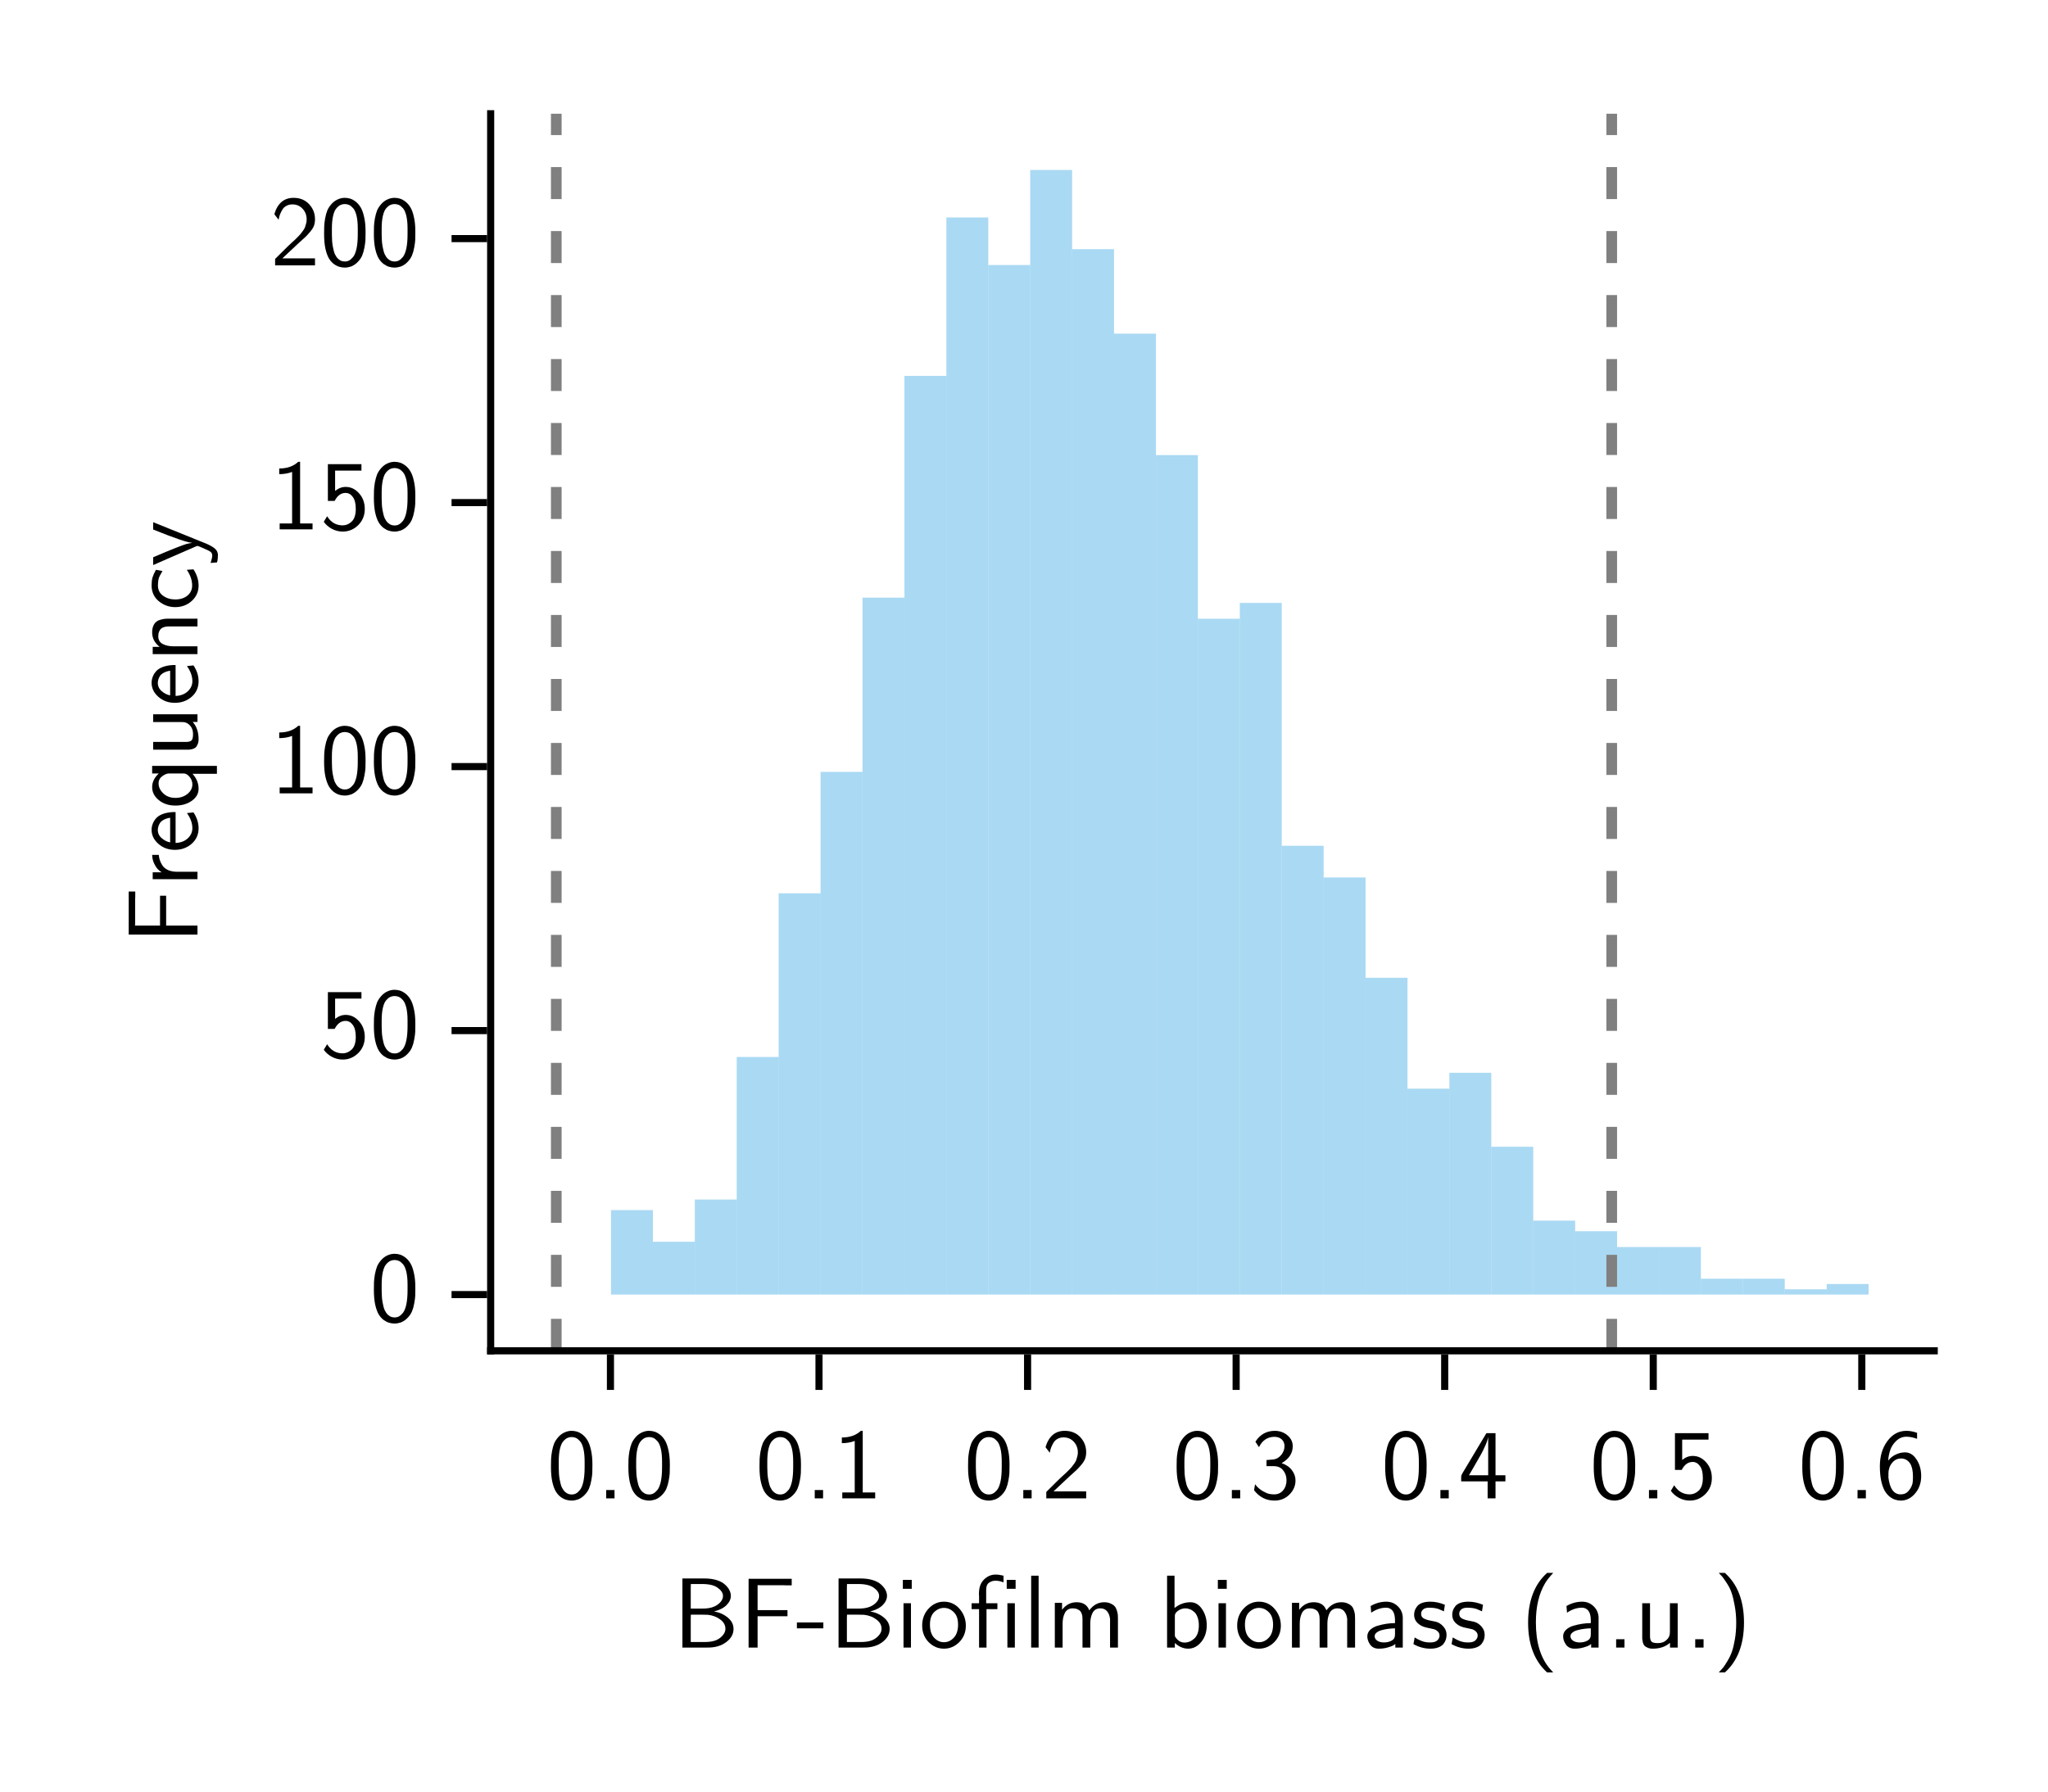 <?xml version="1.0" encoding="UTF-8"?>
<svg xmlns="http://www.w3.org/2000/svg" xmlns:xlink="http://www.w3.org/1999/xlink" width="288" height="252" viewBox="0 0 288 252">
<defs>
<g>
<g id="glyph-0-0-e76de782">
<path d="M 1.344 0 L 1.344 -9.719 L 4.453 -9.719 C 5.098 -9.719 5.672 -9.641 6.172 -9.484 C 6.672 -9.328 7.055 -9.117 7.328 -8.859 C 7.609 -8.609 7.816 -8.348 7.953 -8.078 C 8.086 -7.805 8.156 -7.539 8.156 -7.281 C 8.156 -6.812 7.953 -6.375 7.547 -5.969 C 7.148 -5.57 6.566 -5.273 5.797 -5.078 C 6.547 -4.953 7.188 -4.664 7.719 -4.219 C 8.258 -3.781 8.531 -3.25 8.531 -2.625 C 8.531 -1.945 8.234 -1.363 7.641 -0.875 C 7.055 -0.395 6.352 -0.113 5.531 -0.031 C 5.375 -0.008 5.133 0 4.812 0 Z M 2.516 -0.781 L 4.5 -0.781 C 5.457 -0.781 6.176 -0.977 6.656 -1.375 C 7.145 -1.77 7.391 -2.191 7.391 -2.641 C 7.391 -3.16 7.145 -3.598 6.656 -3.953 C 6.176 -4.316 5.598 -4.535 4.922 -4.609 C 4.836 -4.617 4.598 -4.625 4.203 -4.625 L 2.531 -4.625 L 2.516 -4.109 Z M 2.516 -5.484 L 4.203 -5.484 C 5.078 -5.484 5.77 -5.664 6.281 -6.031 C 6.789 -6.395 7.047 -6.805 7.047 -7.266 C 7.047 -7.672 6.801 -8.051 6.312 -8.406 C 5.832 -8.758 5.102 -8.938 4.125 -8.938 L 2.531 -8.938 L 2.516 -8.438 Z M 2.516 -5.484 "/>
</g>
<g id="glyph-0-1-e76de782">
<path d="M 1.312 0 L 1.312 -9.672 L 7.375 -9.672 L 7.375 -8.75 L 6.609 -8.75 L 6.281 -8.766 L 3.016 -8.766 L 2.578 -8.781 L 2.578 -5.266 L 6.781 -5.266 L 6.781 -4.406 L 2.578 -4.406 L 2.578 0 Z M 1.312 0 "/>
</g>
<g id="glyph-0-2-e76de782">
<path d="M 0.141 -2.703 L 0.141 -3.531 L 3.859 -3.531 L 3.859 -2.703 Z M 0.141 -2.703 "/>
</g>
<g id="glyph-0-3-e76de782">
<path d="M 1.047 -8.266 L 1.047 -9.516 L 2.297 -9.516 L 2.297 -8.266 Z M 1.141 0 L 1.141 -6.234 L 2.188 -6.234 L 2.188 0 Z M 1.141 0 "/>
</g>
<g id="glyph-0-4-e76de782">
<path d="M 0.422 -3.094 C 0.422 -4.039 0.723 -4.836 1.328 -5.484 C 1.93 -6.129 2.648 -6.453 3.484 -6.453 C 4.367 -6.453 5.102 -6.113 5.688 -5.438 C 6.27 -4.758 6.562 -3.973 6.562 -3.078 C 6.562 -2.16 6.254 -1.391 5.641 -0.766 C 5.023 -0.148 4.305 0.156 3.484 0.156 C 2.66 0.156 1.941 -0.148 1.328 -0.766 C 0.723 -1.391 0.422 -2.164 0.422 -3.094 Z M 1.516 -3.234 C 1.516 -2.41 1.711 -1.789 2.109 -1.375 C 2.504 -0.957 2.961 -0.75 3.484 -0.75 C 4.004 -0.75 4.461 -0.957 4.859 -1.375 C 5.266 -1.801 5.469 -2.422 5.469 -3.234 C 5.469 -4.016 5.266 -4.598 4.859 -4.984 C 4.461 -5.379 4.004 -5.578 3.484 -5.578 C 2.973 -5.578 2.516 -5.379 2.109 -4.984 C 1.711 -4.598 1.516 -4.016 1.516 -3.234 Z M 1.516 -3.234 "/>
</g>
<g id="glyph-0-5-e76de782">
<path d="M 0.375 -5.406 L 0.375 -6.234 L 1.422 -6.234 L 1.422 -7.25 C 1.422 -7.289 1.414 -7.348 1.406 -7.422 C 1.406 -7.492 1.406 -7.551 1.406 -7.594 C 1.406 -8.445 1.641 -9.102 2.109 -9.562 C 2.578 -10.031 3.125 -10.266 3.75 -10.266 C 4.094 -10.266 4.461 -10.211 4.859 -10.109 L 4.859 -9.172 C 4.461 -9.328 4.082 -9.406 3.719 -9.406 C 3.406 -9.406 3.109 -9.312 2.828 -9.125 C 2.555 -8.938 2.422 -8.609 2.422 -8.141 L 2.422 -6.234 L 4 -6.234 L 4 -5.406 L 2.469 -5.406 L 2.469 0 L 1.422 0 L 1.422 -5.406 Z M 0.375 -5.406 "/>
</g>
<g id="glyph-0-6-e76de782">
<path d="M 1.141 0 L 1.141 -10.109 L 2.188 -10.109 L 2.188 0 Z M 1.141 0 "/>
</g>
<g id="glyph-0-7-e76de782">
<path d="M 1.125 0 L 1.125 -6.297 L 2.141 -6.297 L 2.141 -5.312 C 2.68 -6.02 3.363 -6.375 4.188 -6.375 C 5.094 -6.375 5.688 -5.992 5.969 -5.234 C 6.531 -5.992 7.234 -6.375 8.078 -6.375 C 8.43 -6.375 8.734 -6.312 8.984 -6.188 C 9.242 -6.07 9.438 -5.938 9.562 -5.781 C 9.688 -5.633 9.785 -5.438 9.859 -5.188 C 9.93 -4.945 9.973 -4.75 9.984 -4.594 C 9.992 -4.445 10 -4.258 10 -4.031 L 10 0 L 8.891 0 L 8.891 -3.938 C 8.891 -3.945 8.891 -3.973 8.891 -4.016 C 8.891 -4.055 8.879 -4.129 8.859 -4.234 C 8.836 -4.348 8.812 -4.453 8.781 -4.547 C 8.75 -4.648 8.695 -4.758 8.625 -4.875 C 8.562 -5 8.484 -5.102 8.391 -5.188 C 8.305 -5.281 8.188 -5.359 8.031 -5.422 C 7.883 -5.484 7.719 -5.516 7.531 -5.516 C 7.031 -5.516 6.664 -5.305 6.438 -4.891 C 6.219 -4.473 6.109 -3.961 6.109 -3.359 L 6.109 0 L 5.016 0 L 5.016 -3.938 C 5.016 -4.094 5.008 -4.219 5 -4.312 C 5 -4.406 4.973 -4.535 4.922 -4.703 C 4.867 -4.879 4.797 -5.02 4.703 -5.125 C 4.617 -5.227 4.484 -5.316 4.297 -5.391 C 4.117 -5.473 3.898 -5.516 3.641 -5.516 C 3.141 -5.516 2.773 -5.305 2.547 -4.891 C 2.328 -4.473 2.219 -3.961 2.219 -3.359 L 2.219 0 Z M 1.125 0 "/>
</g>
<g id="glyph-0-8-e76de782">
</g>
<g id="glyph-0-9-e76de782">
<path d="M 1.141 0 L 1.141 -10.109 L 2.188 -10.109 L 2.188 -5.562 C 2.863 -6.102 3.609 -6.375 4.422 -6.375 C 5.086 -6.375 5.633 -6.051 6.062 -5.406 C 6.5 -4.758 6.719 -4.004 6.719 -3.141 C 6.719 -2.191 6.457 -1.406 5.938 -0.781 C 5.426 -0.156 4.816 0.156 4.109 0.156 C 3.441 0.156 2.816 -0.109 2.234 -0.641 L 2.234 0 Z M 2.234 -1.859 C 2.234 -1.785 2.234 -1.727 2.234 -1.688 C 2.242 -1.645 2.254 -1.602 2.266 -1.562 C 2.273 -1.531 2.285 -1.504 2.297 -1.484 C 2.316 -1.461 2.344 -1.426 2.375 -1.375 C 2.406 -1.332 2.438 -1.297 2.469 -1.266 C 2.77 -0.891 3.148 -0.703 3.609 -0.703 C 4.109 -0.703 4.566 -0.895 4.984 -1.281 C 5.398 -1.676 5.609 -2.289 5.609 -3.125 C 5.609 -3.562 5.547 -3.941 5.422 -4.266 C 5.305 -4.598 5.148 -4.848 4.953 -5.016 C 4.754 -5.191 4.551 -5.316 4.344 -5.391 C 4.133 -5.473 3.926 -5.516 3.719 -5.516 C 3.352 -5.516 3.016 -5.406 2.703 -5.188 C 2.391 -4.977 2.234 -4.742 2.234 -4.484 Z M 2.234 -1.859 "/>
</g>
<g id="glyph-0-10-e76de782">
<path d="M 0.609 -1.578 C 0.609 -1.922 0.738 -2.223 1 -2.484 C 1.27 -2.742 1.613 -2.938 2.031 -3.062 C 2.457 -3.188 2.875 -3.281 3.281 -3.344 C 3.688 -3.406 4.094 -3.438 4.5 -3.438 L 4.5 -3.906 C 4.488 -4.5 4.367 -4.93 4.141 -5.203 C 3.91 -5.473 3.617 -5.609 3.266 -5.609 C 2.547 -5.609 1.844 -5.375 1.156 -4.906 L 1.078 -5.844 C 1.785 -6.25 2.52 -6.453 3.281 -6.453 C 3.914 -6.453 4.453 -6.238 4.891 -5.812 C 5.328 -5.395 5.562 -4.879 5.594 -4.266 L 5.594 0 L 4.547 0 L 4.547 -0.5 C 4.504 -0.457 4.414 -0.395 4.281 -0.312 C 4.145 -0.227 3.879 -0.129 3.484 -0.016 C 3.098 0.098 2.676 0.156 2.219 0.156 C 1.688 0.156 1.285 -0.031 1.016 -0.406 C 0.742 -0.789 0.609 -1.18 0.609 -1.578 Z M 1.641 -1.594 C 1.641 -1.344 1.758 -1.133 2 -0.969 C 2.25 -0.801 2.562 -0.719 2.938 -0.719 C 3.344 -0.719 3.703 -0.801 4.016 -0.969 C 4.336 -1.133 4.5 -1.414 4.5 -1.812 L 4.5 -2.703 C 4.219 -2.703 3.926 -2.68 3.625 -2.641 C 3.32 -2.609 3.016 -2.551 2.703 -2.469 C 2.391 -2.395 2.133 -2.281 1.938 -2.125 C 1.738 -1.977 1.641 -1.801 1.641 -1.594 Z M 1.641 -1.594 "/>
</g>
<g id="glyph-0-11-e76de782">
<path d="M 0.375 -0.484 L 0.547 -1.422 C 0.566 -1.422 0.625 -1.391 0.719 -1.328 C 0.82 -1.266 0.898 -1.219 0.953 -1.188 C 1.016 -1.164 1.102 -1.125 1.219 -1.062 C 1.332 -1.008 1.438 -0.961 1.531 -0.922 C 1.633 -0.891 1.75 -0.852 1.875 -0.812 C 2.008 -0.781 2.148 -0.754 2.297 -0.734 C 2.441 -0.723 2.586 -0.719 2.734 -0.719 C 3.203 -0.719 3.535 -0.816 3.734 -1.016 C 3.941 -1.211 4.047 -1.438 4.047 -1.688 C 4.047 -1.914 3.961 -2.109 3.797 -2.266 C 3.629 -2.422 3.453 -2.523 3.266 -2.578 C 3.172 -2.609 2.961 -2.656 2.641 -2.719 C 2.316 -2.781 2.078 -2.836 1.922 -2.891 C 1.535 -3.004 1.195 -3.207 0.906 -3.5 C 0.613 -3.801 0.469 -4.172 0.469 -4.609 C 0.469 -4.816 0.5 -5.016 0.562 -5.203 C 0.625 -5.398 0.734 -5.598 0.891 -5.797 C 1.047 -6.004 1.281 -6.164 1.594 -6.281 C 1.914 -6.395 2.301 -6.453 2.75 -6.453 C 3.426 -6.453 4.109 -6.305 4.797 -6.016 L 4.656 -5.094 C 4.645 -5.102 4.586 -5.129 4.484 -5.172 C 4.391 -5.211 4.332 -5.238 4.312 -5.25 C 4.301 -5.258 4.25 -5.281 4.156 -5.312 C 4.07 -5.352 4.016 -5.379 3.984 -5.391 C 3.953 -5.398 3.895 -5.422 3.812 -5.453 C 3.727 -5.484 3.66 -5.5 3.609 -5.5 C 3.566 -5.508 3.5 -5.523 3.406 -5.547 C 3.32 -5.566 3.242 -5.578 3.172 -5.578 C 3.098 -5.586 3.016 -5.594 2.922 -5.594 C 2.836 -5.602 2.738 -5.609 2.625 -5.609 C 2.195 -5.609 1.895 -5.52 1.719 -5.344 C 1.539 -5.176 1.453 -4.984 1.453 -4.766 C 1.453 -4.453 1.578 -4.227 1.828 -4.094 C 2.078 -3.957 2.426 -3.848 2.875 -3.766 C 3.32 -3.691 3.641 -3.613 3.828 -3.531 C 4.16 -3.375 4.441 -3.145 4.672 -2.844 C 4.91 -2.551 5.031 -2.195 5.031 -1.781 C 5.031 -1.562 5 -1.348 4.938 -1.141 C 4.875 -0.941 4.766 -0.738 4.609 -0.531 C 4.453 -0.32 4.211 -0.156 3.891 -0.031 C 3.578 0.094 3.195 0.156 2.75 0.156 C 1.938 0.156 1.145 -0.055 0.375 -0.484 Z M 0.375 -0.484 "/>
</g>
<g id="glyph-0-12-e76de782">
<path d="M 1.125 -3.5 C 1.125 -6.57 2.016 -8.906 3.797 -10.5 L 4.656 -10.5 C 4.133 -9.938 3.758 -9.461 3.531 -9.078 C 2.645 -7.598 2.207 -5.738 2.219 -3.5 C 2.219 -0.688 2.883 1.484 4.219 3.016 L 4.656 3.5 L 3.797 3.5 C 2.016 1.883 1.125 -0.445 1.125 -3.5 Z M 1.125 -3.5 "/>
</g>
<g id="glyph-0-13-e76de782">
<path d="M 1.125 -1.703 L 1.125 -6.234 L 2.219 -6.234 L 2.219 -1.531 C 2.227 -1.207 2.301 -0.973 2.438 -0.828 C 2.582 -0.691 2.879 -0.625 3.328 -0.625 C 3.805 -0.625 4.191 -0.754 4.484 -1.016 C 4.785 -1.273 4.957 -1.57 5 -1.906 C 5.008 -2 5.016 -2.133 5.016 -2.312 L 5.016 -6.234 L 6.109 -6.234 L 6.109 0 L 5.031 0 L 5.031 -0.672 C 4.406 -0.117 3.594 0.156 2.594 0.156 C 2.312 0.156 2.07 0.109 1.875 0.016 C 1.676 -0.066 1.523 -0.164 1.422 -0.281 C 1.328 -0.395 1.254 -0.551 1.203 -0.75 C 1.16 -0.945 1.133 -1.102 1.125 -1.219 C 1.125 -1.344 1.125 -1.504 1.125 -1.703 Z M 1.125 -1.703 "/>
</g>
<g id="glyph-0-14-e76de782">
<path d="M 0.531 -1.062 L 1 -1.844 C 1.531 -0.988 2.258 -0.562 3.188 -0.562 C 3.656 -0.562 4.078 -0.738 4.453 -1.094 C 4.836 -1.457 5.031 -2.051 5.031 -2.875 C 5.031 -3.633 4.891 -4.195 4.609 -4.562 C 4.336 -4.938 4 -5.125 3.594 -5.125 C 2.957 -5.125 2.445 -4.75 2.062 -4 L 1.109 -4 L 1.109 -9.172 L 5.828 -9.172 L 5.828 -8.266 L 2.125 -8.266 L 2.125 -5.406 C 2.602 -5.789 3.102 -5.977 3.625 -5.969 C 4.344 -5.969 4.969 -5.664 5.5 -5.062 C 6.031 -4.469 6.297 -3.734 6.297 -2.859 C 6.297 -1.961 5.988 -1.207 5.375 -0.594 C 4.758 0.008 4.035 0.312 3.203 0.312 C 2.672 0.312 2.164 0.188 1.688 -0.062 C 1.219 -0.312 0.832 -0.645 0.531 -1.062 Z M 0.531 -1.062 "/>
</g>
<g id="glyph-0-15-e76de782">
<path d="M 0.578 -4.344 L 0.578 -4.578 C 0.578 -4.941 0.582 -5.258 0.594 -5.531 C 0.602 -5.801 0.645 -6.156 0.719 -6.594 C 0.801 -7.039 0.906 -7.422 1.031 -7.734 C 1.164 -8.047 1.367 -8.352 1.641 -8.656 C 1.91 -8.957 2.234 -9.18 2.609 -9.328 C 2.891 -9.441 3.18 -9.5 3.484 -9.5 C 3.742 -9.5 3.992 -9.461 4.234 -9.391 C 4.484 -9.316 4.742 -9.176 5.016 -8.969 C 5.285 -8.758 5.52 -8.488 5.719 -8.156 C 5.914 -7.832 6.078 -7.383 6.203 -6.812 C 6.336 -6.238 6.406 -5.578 6.406 -4.828 L 6.406 -4.547 C 6.406 -4.18 6.398 -3.859 6.391 -3.578 C 6.379 -3.305 6.332 -2.953 6.25 -2.516 C 6.176 -2.086 6.07 -1.719 5.938 -1.406 C 5.812 -1.094 5.609 -0.789 5.328 -0.5 C 5.055 -0.207 4.738 0.008 4.375 0.156 C 4.062 0.258 3.766 0.312 3.484 0.312 C 3.223 0.312 2.973 0.273 2.734 0.203 C 2.492 0.141 2.234 0.008 1.953 -0.188 C 1.68 -0.395 1.445 -0.66 1.25 -0.984 C 1.062 -1.305 0.898 -1.754 0.766 -2.328 C 0.641 -2.91 0.578 -3.582 0.578 -4.344 Z M 1.672 -4.344 C 1.672 -3.719 1.711 -3.164 1.797 -2.688 C 1.879 -2.219 1.977 -1.848 2.094 -1.578 C 2.219 -1.316 2.363 -1.102 2.531 -0.938 C 2.707 -0.781 2.867 -0.676 3.016 -0.625 C 3.172 -0.57 3.332 -0.547 3.5 -0.547 C 3.719 -0.547 3.914 -0.594 4.094 -0.688 C 4.281 -0.789 4.473 -0.961 4.672 -1.203 C 4.867 -1.453 5.023 -1.844 5.141 -2.375 C 5.254 -2.914 5.312 -3.578 5.312 -4.359 L 5.312 -5.188 C 5.312 -5.895 5.254 -6.488 5.141 -6.969 C 5.023 -7.457 4.867 -7.812 4.672 -8.031 C 4.473 -8.258 4.281 -8.414 4.094 -8.5 C 3.906 -8.582 3.703 -8.625 3.484 -8.625 C 3.273 -8.625 3.078 -8.582 2.891 -8.5 C 2.703 -8.414 2.508 -8.258 2.312 -8.031 C 2.113 -7.812 1.957 -7.457 1.844 -6.969 C 1.727 -6.477 1.672 -5.883 1.672 -5.188 Z M 1.672 -4.344 "/>
</g>
<g id="glyph-1-0-e76de782">
<path d="M 0.609 -1.578 C 0.609 -1.922 0.738 -2.223 1 -2.484 C 1.27 -2.742 1.613 -2.938 2.031 -3.062 C 2.457 -3.188 2.875 -3.281 3.281 -3.344 C 3.688 -3.406 4.094 -3.438 4.5 -3.438 L 4.5 -3.906 C 4.488 -4.5 4.367 -4.93 4.141 -5.203 C 3.91 -5.473 3.617 -5.609 3.266 -5.609 C 2.547 -5.609 1.844 -5.375 1.156 -4.906 L 1.078 -5.844 C 1.785 -6.25 2.52 -6.453 3.281 -6.453 C 3.914 -6.453 4.453 -6.238 4.891 -5.812 C 5.328 -5.395 5.562 -4.879 5.594 -4.266 L 5.594 0 L 4.547 0 L 4.547 -0.5 C 4.504 -0.457 4.414 -0.395 4.281 -0.312 C 4.145 -0.227 3.879 -0.129 3.484 -0.016 C 3.098 0.098 2.676 0.156 2.219 0.156 C 1.688 0.156 1.285 -0.031 1.016 -0.406 C 0.742 -0.789 0.609 -1.18 0.609 -1.578 Z M 1.641 -1.594 C 1.641 -1.344 1.758 -1.133 2 -0.969 C 2.25 -0.801 2.562 -0.719 2.938 -0.719 C 3.344 -0.719 3.703 -0.801 4.016 -0.969 C 4.336 -1.133 4.5 -1.414 4.5 -1.812 L 4.5 -2.703 C 4.219 -2.703 3.926 -2.68 3.625 -2.641 C 3.32 -2.609 3.016 -2.551 2.703 -2.469 C 2.391 -2.395 2.133 -2.281 1.938 -2.125 C 1.738 -1.977 1.641 -1.801 1.641 -1.594 Z M 1.641 -1.594 "/>
</g>
<g id="glyph-1-1-e76de782">
<path d="M 1.344 0 L 1.344 -1.172 L 2.516 -1.172 L 2.516 0 Z M 1.344 0 "/>
</g>
<g id="glyph-1-2-e76de782">
<path d="M 0.766 3.5 C 1.016 3.238 1.211 3.02 1.359 2.844 C 1.504 2.664 1.707 2.359 1.969 1.922 C 2.238 1.484 2.453 1.039 2.609 0.594 C 2.766 0.156 2.906 -0.426 3.031 -1.156 C 3.156 -1.883 3.219 -2.664 3.219 -3.5 C 3.219 -4.363 3.145 -5.172 3 -5.922 C 2.863 -6.68 2.719 -7.281 2.562 -7.719 C 2.414 -8.164 2.191 -8.613 1.891 -9.062 C 1.598 -9.508 1.398 -9.797 1.297 -9.922 C 1.191 -10.047 1.016 -10.238 0.766 -10.5 L 1.625 -10.5 C 3.414 -8.895 4.312 -6.566 4.312 -3.516 C 4.312 -0.441 3.414 1.895 1.625 3.5 Z M 0.766 3.5 "/>
</g>
<g id="glyph-2-0-e76de782">
<path d="M 0.578 -4.344 L 0.578 -4.578 C 0.578 -4.941 0.582 -5.258 0.594 -5.531 C 0.602 -5.801 0.645 -6.156 0.719 -6.594 C 0.801 -7.039 0.906 -7.422 1.031 -7.734 C 1.164 -8.047 1.367 -8.352 1.641 -8.656 C 1.91 -8.957 2.234 -9.18 2.609 -9.328 C 2.891 -9.441 3.18 -9.5 3.484 -9.5 C 3.742 -9.5 3.992 -9.461 4.234 -9.391 C 4.484 -9.316 4.742 -9.176 5.016 -8.969 C 5.285 -8.758 5.52 -8.488 5.719 -8.156 C 5.914 -7.832 6.078 -7.383 6.203 -6.812 C 6.336 -6.238 6.406 -5.578 6.406 -4.828 L 6.406 -4.547 C 6.406 -4.18 6.398 -3.859 6.391 -3.578 C 6.379 -3.305 6.332 -2.953 6.25 -2.516 C 6.176 -2.086 6.07 -1.719 5.938 -1.406 C 5.812 -1.094 5.609 -0.789 5.328 -0.5 C 5.055 -0.207 4.738 0.008 4.375 0.156 C 4.062 0.258 3.766 0.312 3.484 0.312 C 3.223 0.312 2.973 0.273 2.734 0.203 C 2.492 0.141 2.234 0.008 1.953 -0.188 C 1.68 -0.395 1.445 -0.66 1.25 -0.984 C 1.062 -1.305 0.898 -1.754 0.766 -2.328 C 0.641 -2.91 0.578 -3.582 0.578 -4.344 Z M 1.672 -4.344 C 1.672 -3.719 1.711 -3.164 1.797 -2.688 C 1.879 -2.219 1.977 -1.848 2.094 -1.578 C 2.219 -1.316 2.363 -1.102 2.531 -0.938 C 2.707 -0.781 2.867 -0.676 3.016 -0.625 C 3.172 -0.57 3.332 -0.547 3.5 -0.547 C 3.719 -0.547 3.914 -0.594 4.094 -0.688 C 4.281 -0.789 4.473 -0.961 4.672 -1.203 C 4.867 -1.453 5.023 -1.844 5.141 -2.375 C 5.254 -2.914 5.312 -3.578 5.312 -4.359 L 5.312 -5.188 C 5.312 -5.895 5.254 -6.488 5.141 -6.969 C 5.023 -7.457 4.867 -7.812 4.672 -8.031 C 4.473 -8.258 4.281 -8.414 4.094 -8.5 C 3.906 -8.582 3.703 -8.625 3.484 -8.625 C 3.273 -8.625 3.078 -8.582 2.891 -8.5 C 2.703 -8.414 2.508 -8.258 2.312 -8.031 C 2.113 -7.812 1.957 -7.457 1.844 -6.969 C 1.727 -6.477 1.672 -5.883 1.672 -5.188 Z M 1.672 -4.344 "/>
</g>
<g id="glyph-2-1-e76de782">
<path d="M 1.344 0 L 1.344 -1.172 L 2.516 -1.172 L 2.516 0 Z M 1.344 0 "/>
</g>
<g id="glyph-2-2-e76de782">
<path d="M 1.266 -7.766 L 1.266 -8.562 C 2.379 -8.562 3.27 -8.875 3.938 -9.5 L 4.203 -9.5 L 4.203 -0.828 L 5.953 -0.828 L 5.953 0 L 1.328 0 L 1.328 -0.828 L 3.078 -0.828 L 3.078 -8.078 C 2.523 -7.867 1.922 -7.766 1.266 -7.766 Z M 1.266 -7.766 "/>
</g>
<g id="glyph-2-3-e76de782">
<path d="M 0.578 -7.203 C 1.035 -8.734 1.938 -9.5 3.281 -9.5 C 4.188 -9.5 4.914 -9.203 5.469 -8.609 C 6.02 -8.016 6.297 -7.312 6.297 -6.5 C 6.297 -6.164 6.25 -5.863 6.156 -5.594 C 6.062 -5.332 5.883 -5.047 5.625 -4.734 C 5.375 -4.43 5.148 -4.188 4.953 -4 C 4.754 -3.812 4.422 -3.508 3.953 -3.094 C 3.703 -2.875 2.953 -2.172 1.703 -0.984 L 6.297 -0.984 L 6.297 0 L 0.688 0 L 0.688 -0.906 L 2.516 -2.719 C 2.586 -2.789 2.742 -2.938 2.984 -3.156 C 3.234 -3.383 3.398 -3.535 3.484 -3.609 C 3.566 -3.691 3.707 -3.832 3.906 -4.031 C 4.113 -4.238 4.254 -4.395 4.328 -4.5 C 4.398 -4.602 4.504 -4.742 4.641 -4.922 C 4.773 -5.109 4.863 -5.27 4.906 -5.406 C 4.957 -5.551 5.004 -5.711 5.047 -5.891 C 5.098 -6.078 5.125 -6.266 5.125 -6.453 C 5.125 -7.047 4.938 -7.547 4.562 -7.953 C 4.188 -8.367 3.703 -8.578 3.109 -8.578 C 2.785 -8.578 2.5 -8.504 2.25 -8.359 C 2.008 -8.223 1.828 -8.047 1.703 -7.828 C 1.578 -7.617 1.473 -7.41 1.391 -7.203 C 1.305 -6.992 1.254 -6.816 1.234 -6.672 L 1.172 -6.422 Z M 0.578 -7.203 "/>
</g>
<g id="glyph-2-4-e76de782">
<path d="M 0.578 -1.141 L 0.719 -1.984 C 1.02 -1.586 1.375 -1.27 1.781 -1.031 C 2.188 -0.801 2.504 -0.664 2.734 -0.625 C 2.973 -0.582 3.203 -0.562 3.422 -0.562 C 3.93 -0.562 4.344 -0.75 4.656 -1.125 C 4.977 -1.5 5.141 -1.973 5.141 -2.547 C 5.141 -3.086 4.984 -3.551 4.672 -3.938 C 4.367 -4.332 3.926 -4.531 3.344 -4.531 L 2.328 -4.531 L 2.328 -5.391 C 2.547 -5.41 2.738 -5.426 2.906 -5.438 C 3.07 -5.457 3.176 -5.469 3.219 -5.469 C 3.258 -5.469 3.297 -5.469 3.328 -5.469 C 3.773 -5.551 4.141 -5.773 4.422 -6.141 C 4.711 -6.504 4.859 -6.906 4.859 -7.344 C 4.859 -7.738 4.727 -8.055 4.469 -8.297 C 4.207 -8.535 3.867 -8.656 3.453 -8.656 C 2.629 -8.656 1.977 -8.305 1.5 -7.609 C 1.445 -7.523 1.367 -7.391 1.266 -7.203 L 0.766 -7.969 C 1.41 -8.977 2.312 -9.488 3.469 -9.5 C 4.188 -9.5 4.789 -9.285 5.281 -8.859 C 5.77 -8.441 6.016 -7.938 6.016 -7.344 C 6.016 -6.344 5.492 -5.547 4.453 -4.953 C 5.098 -4.734 5.582 -4.398 5.906 -3.953 C 6.238 -3.516 6.406 -3.035 6.406 -2.516 C 6.406 -1.766 6.117 -1.102 5.547 -0.531 C 4.984 0.031 4.281 0.312 3.438 0.312 C 2.281 0.312 1.328 -0.172 0.578 -1.141 Z M 0.578 -1.141 "/>
</g>
<g id="glyph-2-5-e76de782">
<path d="M 0.375 -2.391 C 0.375 -2.391 0.375 -2.613 0.375 -3.062 C 0.375 -3.176 0.426 -3.32 0.531 -3.5 L 3.922 -9.172 L 5.203 -9.172 L 5.203 -3.25 L 6.594 -3.25 L 6.594 -2.391 L 5.203 -2.391 L 5.203 0 L 4.094 0 L 4.094 -2.391 Z M 1.469 -3.25 L 4.172 -3.25 L 4.172 -8.656 C 4.117 -8.312 3.984 -7.898 3.766 -7.422 C 3.555 -6.941 3.359 -6.535 3.172 -6.203 C 2.992 -5.879 2.586 -5.172 1.953 -4.078 C 1.742 -3.723 1.582 -3.445 1.469 -3.25 Z M 1.469 -3.25 "/>
</g>
<g id="glyph-2-6-e76de782">
<path d="M 0.531 -1.062 L 1 -1.844 C 1.531 -0.988 2.258 -0.562 3.188 -0.562 C 3.656 -0.562 4.078 -0.738 4.453 -1.094 C 4.836 -1.457 5.031 -2.051 5.031 -2.875 C 5.031 -3.633 4.891 -4.195 4.609 -4.562 C 4.336 -4.938 4 -5.125 3.594 -5.125 C 2.957 -5.125 2.445 -4.75 2.062 -4 L 1.109 -4 L 1.109 -9.172 L 5.828 -9.172 L 5.828 -8.266 L 2.125 -8.266 L 2.125 -5.406 C 2.602 -5.789 3.102 -5.977 3.625 -5.969 C 4.344 -5.969 4.969 -5.664 5.5 -5.062 C 6.031 -4.469 6.297 -3.734 6.297 -2.859 C 6.297 -1.961 5.988 -1.207 5.375 -0.594 C 4.758 0.008 4.035 0.312 3.203 0.312 C 2.672 0.312 2.164 0.188 1.688 -0.062 C 1.219 -0.312 0.832 -0.645 0.531 -1.062 Z M 0.531 -1.062 "/>
</g>
<g id="glyph-2-7-e76de782">
<path d="M 0.594 -4.531 C 0.594 -5.926 0.945 -7.102 1.656 -8.062 C 2.363 -9.02 3.254 -9.5 4.328 -9.5 C 4.805 -9.5 5.305 -9.406 5.828 -9.219 L 5.828 -8.375 C 5.297 -8.57 4.797 -8.672 4.328 -8.672 C 3.785 -8.672 3.312 -8.477 2.906 -8.094 C 2.508 -7.719 2.227 -7.289 2.062 -6.812 C 1.895 -6.332 1.797 -5.832 1.766 -5.312 C 2.047 -5.676 2.395 -5.957 2.812 -6.156 C 3.238 -6.363 3.676 -6.469 4.125 -6.469 C 4.738 -6.469 5.25 -6.18 5.656 -5.609 C 6.156 -4.922 6.406 -4.098 6.406 -3.141 C 6.406 -2.109 6.082 -1.25 5.438 -0.562 C 4.895 0.02 4.258 0.312 3.531 0.312 C 3.27 0.312 3.016 0.27 2.766 0.188 C 2.516 0.113 2.254 -0.023 1.984 -0.234 C 1.711 -0.453 1.477 -0.727 1.281 -1.062 C 1.082 -1.406 0.914 -1.875 0.781 -2.469 C 0.656 -3.062 0.594 -3.75 0.594 -4.531 Z M 1.781 -3.078 C 1.957 -1.398 2.535 -0.562 3.516 -0.562 C 3.984 -0.562 4.352 -0.723 4.625 -1.047 C 4.906 -1.367 5.094 -1.723 5.188 -2.109 C 5.227 -2.316 5.25 -2.629 5.25 -3.047 C 5.25 -3.859 5.117 -4.473 4.859 -4.891 C 4.547 -5.367 4.117 -5.609 3.578 -5.609 C 3.055 -5.609 2.629 -5.395 2.297 -4.969 C 1.961 -4.551 1.797 -4.047 1.797 -3.453 C 1.797 -3.379 1.801 -3.254 1.812 -3.078 Z M 1.781 -3.078 "/>
</g>
<g id="glyph-3-0-e76de782">
<path d="M 1.344 0 L 1.344 -1.172 L 2.516 -1.172 L 2.516 0 Z M 1.344 0 "/>
</g>
<g id="glyph-3-1-e76de782">
<path d="M 0.578 -4.344 L 0.578 -4.578 C 0.578 -4.941 0.582 -5.258 0.594 -5.531 C 0.602 -5.801 0.645 -6.156 0.719 -6.594 C 0.801 -7.039 0.906 -7.422 1.031 -7.734 C 1.164 -8.047 1.367 -8.352 1.641 -8.656 C 1.91 -8.957 2.234 -9.18 2.609 -9.328 C 2.891 -9.441 3.18 -9.5 3.484 -9.5 C 3.742 -9.5 3.992 -9.461 4.234 -9.391 C 4.484 -9.316 4.742 -9.176 5.016 -8.969 C 5.285 -8.758 5.52 -8.488 5.719 -8.156 C 5.914 -7.832 6.078 -7.383 6.203 -6.812 C 6.336 -6.238 6.406 -5.578 6.406 -4.828 L 6.406 -4.547 C 6.406 -4.18 6.398 -3.859 6.391 -3.578 C 6.379 -3.305 6.332 -2.953 6.25 -2.516 C 6.176 -2.086 6.07 -1.719 5.938 -1.406 C 5.812 -1.094 5.609 -0.789 5.328 -0.5 C 5.055 -0.207 4.738 0.008 4.375 0.156 C 4.062 0.258 3.766 0.312 3.484 0.312 C 3.223 0.312 2.973 0.273 2.734 0.203 C 2.492 0.141 2.234 0.008 1.953 -0.188 C 1.68 -0.395 1.445 -0.66 1.25 -0.984 C 1.062 -1.305 0.898 -1.754 0.766 -2.328 C 0.641 -2.91 0.578 -3.582 0.578 -4.344 Z M 1.672 -4.344 C 1.672 -3.719 1.711 -3.164 1.797 -2.688 C 1.879 -2.219 1.977 -1.848 2.094 -1.578 C 2.219 -1.316 2.363 -1.102 2.531 -0.938 C 2.707 -0.781 2.867 -0.676 3.016 -0.625 C 3.172 -0.57 3.332 -0.547 3.5 -0.547 C 3.719 -0.547 3.914 -0.594 4.094 -0.688 C 4.281 -0.789 4.473 -0.961 4.672 -1.203 C 4.867 -1.453 5.023 -1.844 5.141 -2.375 C 5.254 -2.914 5.312 -3.578 5.312 -4.359 L 5.312 -5.188 C 5.312 -5.895 5.254 -6.488 5.141 -6.969 C 5.023 -7.457 4.867 -7.812 4.672 -8.031 C 4.473 -8.258 4.281 -8.414 4.094 -8.5 C 3.906 -8.582 3.703 -8.625 3.484 -8.625 C 3.273 -8.625 3.078 -8.582 2.891 -8.5 C 2.703 -8.414 2.508 -8.258 2.312 -8.031 C 2.113 -7.812 1.957 -7.457 1.844 -6.969 C 1.727 -6.477 1.672 -5.883 1.672 -5.188 Z M 1.672 -4.344 "/>
</g>
<g id="glyph-4-0-e76de782">
<path d="M 1.344 0 L 1.344 -1.172 L 2.516 -1.172 L 2.516 0 Z M 1.344 0 "/>
</g>
<g id="glyph-5-0-e76de782">
<path d="M 0.578 -4.344 L 0.578 -4.578 C 0.578 -4.941 0.582 -5.258 0.594 -5.531 C 0.602 -5.801 0.645 -6.156 0.719 -6.594 C 0.801 -7.039 0.906 -7.422 1.031 -7.734 C 1.164 -8.047 1.367 -8.352 1.641 -8.656 C 1.91 -8.957 2.234 -9.18 2.609 -9.328 C 2.891 -9.441 3.18 -9.5 3.484 -9.5 C 3.742 -9.5 3.992 -9.461 4.234 -9.391 C 4.484 -9.316 4.742 -9.176 5.016 -8.969 C 5.285 -8.758 5.52 -8.488 5.719 -8.156 C 5.914 -7.832 6.078 -7.383 6.203 -6.812 C 6.336 -6.238 6.406 -5.578 6.406 -4.828 L 6.406 -4.547 C 6.406 -4.18 6.398 -3.859 6.391 -3.578 C 6.379 -3.305 6.332 -2.953 6.25 -2.516 C 6.176 -2.086 6.07 -1.719 5.938 -1.406 C 5.812 -1.094 5.609 -0.789 5.328 -0.5 C 5.055 -0.207 4.738 0.008 4.375 0.156 C 4.062 0.258 3.766 0.312 3.484 0.312 C 3.223 0.312 2.973 0.273 2.734 0.203 C 2.492 0.141 2.234 0.008 1.953 -0.188 C 1.68 -0.395 1.445 -0.66 1.25 -0.984 C 1.062 -1.305 0.898 -1.754 0.766 -2.328 C 0.641 -2.91 0.578 -3.582 0.578 -4.344 Z M 1.672 -4.344 C 1.672 -3.719 1.711 -3.164 1.797 -2.688 C 1.879 -2.219 1.977 -1.848 2.094 -1.578 C 2.219 -1.316 2.363 -1.102 2.531 -0.938 C 2.707 -0.781 2.867 -0.676 3.016 -0.625 C 3.172 -0.57 3.332 -0.547 3.5 -0.547 C 3.719 -0.547 3.914 -0.594 4.094 -0.688 C 4.281 -0.789 4.473 -0.961 4.672 -1.203 C 4.867 -1.453 5.023 -1.844 5.141 -2.375 C 5.254 -2.914 5.312 -3.578 5.312 -4.359 L 5.312 -5.188 C 5.312 -5.895 5.254 -6.488 5.141 -6.969 C 5.023 -7.457 4.867 -7.812 4.672 -8.031 C 4.473 -8.258 4.281 -8.414 4.094 -8.5 C 3.906 -8.582 3.703 -8.625 3.484 -8.625 C 3.273 -8.625 3.078 -8.582 2.891 -8.5 C 2.703 -8.414 2.508 -8.258 2.312 -8.031 C 2.113 -7.812 1.957 -7.457 1.844 -6.969 C 1.727 -6.477 1.672 -5.883 1.672 -5.188 Z M 1.672 -4.344 "/>
</g>
<g id="glyph-6-0-e76de782">
<path d="M 0 -1.312 L -9.672 -1.312 L -9.672 -7.375 L -8.75 -7.375 L -8.75 -6.609 L -8.766 -6.281 L -8.766 -3.016 L -8.781 -2.578 L -5.266 -2.578 L -5.266 -6.781 L -4.406 -6.781 L -4.406 -2.578 L 0 -2.578 Z M 0 -1.312 "/>
</g>
<g id="glyph-7-0-e76de782">
<path d="M 0 -1.141 L -6.297 -1.141 L -6.297 -2.109 L -5.031 -2.109 C -5.219 -2.223 -5.391 -2.359 -5.547 -2.516 C -5.711 -2.672 -5.891 -2.938 -6.078 -3.312 C -6.266 -3.695 -6.363 -4.113 -6.375 -4.562 L -5.438 -4.562 C -5.426 -4.32 -5.379 -4.078 -5.297 -3.828 C -5.223 -3.586 -5.098 -3.332 -4.922 -3.062 C -4.742 -2.801 -4.477 -2.586 -4.125 -2.422 C -3.77 -2.266 -3.359 -2.188 -2.891 -2.188 L 0 -2.188 Z M 0 -1.141 "/>
</g>
<g id="glyph-8-0-e76de782">
<path d="M -3.172 -0.484 C -4.086 -0.484 -4.863 -0.766 -5.5 -1.328 C -6.133 -1.891 -6.453 -2.547 -6.453 -3.297 C -6.453 -3.578 -6.406 -3.844 -6.312 -4.094 C -6.227 -4.352 -6.082 -4.609 -5.875 -4.859 C -5.676 -5.117 -5.367 -5.332 -4.953 -5.5 C -4.547 -5.664 -4.055 -5.766 -3.484 -5.797 L -3.078 -5.797 L -3.078 -1.453 C -2.379 -1.484 -1.812 -1.695 -1.375 -2.094 C -0.938 -2.5 -0.719 -2.977 -0.719 -3.531 C -0.719 -4.238 -0.973 -4.945 -1.484 -5.656 L -0.562 -5.75 C -0.082 -5.031 0.156 -4.289 0.156 -3.531 C 0.156 -2.633 -0.172 -1.898 -0.828 -1.328 C -1.484 -0.766 -2.266 -0.484 -3.172 -0.484 Z M -3.844 -1.531 L -3.844 -5 C -4.207 -4.945 -4.516 -4.848 -4.766 -4.703 C -5.023 -4.555 -5.207 -4.391 -5.312 -4.203 C -5.414 -4.023 -5.484 -3.863 -5.516 -3.719 C -5.555 -3.57 -5.578 -3.43 -5.578 -3.297 C -5.578 -2.828 -5.395 -2.438 -5.031 -2.125 C -4.664 -1.812 -4.27 -1.613 -3.844 -1.531 Z M -3.844 -1.531 "/>
</g>
<g id="glyph-9-0-e76de782">
<path d="M -3.094 -0.5 C -4.039 -0.5 -4.82 -0.754 -5.438 -1.266 C -6.062 -1.773 -6.375 -2.383 -6.375 -3.094 C -6.375 -3.801 -6.062 -4.441 -5.438 -5.016 L -6.375 -5.016 L -6.375 -6.078 L 2.734 -6.078 L 2.734 -4.969 L -0.703 -4.969 C -0.129 -4.344 0.156 -3.641 0.156 -2.859 C 0.156 -2.191 -0.16 -1.629 -0.797 -1.172 C -1.43 -0.723 -2.195 -0.5 -3.094 -0.5 Z M -3.094 -1.578 C -2.438 -1.578 -1.875 -1.766 -1.406 -2.141 C -0.945 -2.516 -0.719 -2.961 -0.719 -3.484 C -0.719 -3.867 -0.848 -4.219 -1.109 -4.531 C -1.367 -4.852 -1.645 -5.016 -1.938 -5.016 L -4 -5.016 C -4.281 -5.016 -4.594 -4.891 -4.938 -4.641 C -5.289 -4.391 -5.469 -4.051 -5.469 -3.625 C -5.469 -3.094 -5.242 -2.617 -4.797 -2.203 C -4.359 -1.785 -3.789 -1.578 -3.094 -1.578 Z M -3.094 -1.578 "/>
</g>
<g id="glyph-9-1-e76de782">
<path d="M -3.172 -0.484 C -4.086 -0.484 -4.863 -0.766 -5.5 -1.328 C -6.133 -1.891 -6.453 -2.547 -6.453 -3.297 C -6.453 -3.578 -6.406 -3.844 -6.312 -4.094 C -6.227 -4.352 -6.082 -4.609 -5.875 -4.859 C -5.676 -5.117 -5.367 -5.332 -4.953 -5.5 C -4.547 -5.664 -4.055 -5.766 -3.484 -5.797 L -3.078 -5.797 L -3.078 -1.453 C -2.379 -1.484 -1.812 -1.695 -1.375 -2.094 C -0.938 -2.5 -0.719 -2.977 -0.719 -3.531 C -0.719 -4.238 -0.973 -4.945 -1.484 -5.656 L -0.562 -5.75 C -0.082 -5.031 0.156 -4.289 0.156 -3.531 C 0.156 -2.633 -0.172 -1.898 -0.828 -1.328 C -1.484 -0.766 -2.266 -0.484 -3.172 -0.484 Z M -3.844 -1.531 L -3.844 -5 C -4.207 -4.945 -4.516 -4.848 -4.766 -4.703 C -5.023 -4.555 -5.207 -4.391 -5.312 -4.203 C -5.414 -4.023 -5.484 -3.863 -5.516 -3.719 C -5.555 -3.57 -5.578 -3.43 -5.578 -3.297 C -5.578 -2.828 -5.395 -2.438 -5.031 -2.125 C -4.664 -1.812 -4.27 -1.613 -3.844 -1.531 Z M -3.844 -1.531 "/>
</g>
<g id="glyph-9-2-e76de782">
<path d="M 0 -1.125 L -6.297 -1.125 L -6.297 -2.141 L -5.312 -2.141 C -6.02 -2.68 -6.375 -3.363 -6.375 -4.188 C -6.375 -4.531 -6.32 -4.828 -6.219 -5.078 C -6.113 -5.328 -5.984 -5.516 -5.828 -5.641 C -5.68 -5.773 -5.492 -5.875 -5.266 -5.938 C -5.035 -6.008 -4.832 -6.055 -4.656 -6.078 C -4.477 -6.098 -4.27 -6.109 -4.031 -6.109 L 0 -6.109 L 0 -5.016 L -3.938 -5.016 C -4.094 -5.016 -4.219 -5.008 -4.312 -5 C -4.406 -5 -4.535 -4.973 -4.703 -4.922 C -4.879 -4.867 -5.02 -4.797 -5.125 -4.703 C -5.227 -4.617 -5.316 -4.484 -5.391 -4.297 C -5.473 -4.117 -5.516 -3.898 -5.516 -3.641 C -5.516 -3.141 -5.305 -2.773 -4.891 -2.547 C -4.473 -2.328 -3.961 -2.219 -3.359 -2.219 L 0 -2.219 Z M 0 -1.125 "/>
</g>
<g id="glyph-10-0-e76de782">
<path d="M -1.703 -1.125 L -6.234 -1.125 L -6.234 -2.219 L -1.531 -2.219 C -1.207 -2.227 -0.973 -2.301 -0.828 -2.438 C -0.691 -2.582 -0.625 -2.879 -0.625 -3.328 C -0.625 -3.805 -0.754 -4.191 -1.016 -4.484 C -1.273 -4.785 -1.57 -4.957 -1.906 -5 C -2 -5.008 -2.133 -5.016 -2.312 -5.016 L -6.234 -5.016 L -6.234 -6.109 L 0 -6.109 L 0 -5.031 L -0.672 -5.031 C -0.117 -4.406 0.156 -3.594 0.156 -2.594 C 0.156 -2.312 0.109 -2.07 0.016 -1.875 C -0.066 -1.676 -0.164 -1.523 -0.281 -1.422 C -0.395 -1.328 -0.551 -1.254 -0.75 -1.203 C -0.945 -1.16 -1.102 -1.133 -1.219 -1.125 C -1.344 -1.125 -1.504 -1.125 -1.703 -1.125 Z M -1.703 -1.125 "/>
</g>
<g id="glyph-11-0-e76de782">
<path d="M -3.125 -0.5 C -3.988 -0.5 -4.758 -0.773 -5.438 -1.328 C -6.113 -1.891 -6.453 -2.633 -6.453 -3.562 C -6.453 -4 -6.41 -4.363 -6.328 -4.656 C -6.242 -4.945 -6.082 -5.312 -5.844 -5.75 L -4.922 -5.578 C -5.203 -5.117 -5.379 -4.77 -5.453 -4.531 C -5.523 -4.258 -5.562 -3.938 -5.562 -3.562 C -5.562 -2.926 -5.316 -2.438 -4.828 -2.094 C -4.348 -1.75 -3.781 -1.578 -3.125 -1.578 C -2.426 -1.578 -1.852 -1.758 -1.406 -2.125 C -0.969 -2.488 -0.75 -2.961 -0.75 -3.547 C -0.75 -4.273 -1 -5.008 -1.5 -5.75 L -0.562 -5.812 C -0.082 -5.07 0.156 -4.312 0.156 -3.531 C 0.156 -2.676 -0.16 -1.957 -0.797 -1.375 C -1.441 -0.789 -2.219 -0.5 -3.125 -0.5 Z M -3.125 -0.5 "/>
</g>
<g id="glyph-11-1-e76de782">
<path d="M -6.234 -0.203 L -6.234 -1.297 C -4.859 -1.891 -3.781 -2.336 -3 -2.641 C -2.227 -2.941 -1.742 -3.117 -1.547 -3.172 C -1.348 -3.223 -1.066 -3.273 -0.703 -3.328 C -1.348 -3.348 -3.191 -3.973 -6.234 -5.203 L -6.234 -6.234 L 1.266 -3.203 C 1.879 -2.93 2.301 -2.676 2.531 -2.438 C 2.758 -2.207 2.875 -1.926 2.875 -1.594 C 2.875 -1.207 2.832 -0.867 2.75 -0.578 L 1.844 -0.5 C 2 -1 2.078 -1.344 2.078 -1.531 C 2.078 -1.781 1.984 -1.969 1.797 -2.094 C 1.617 -2.219 1.219 -2.41 0.594 -2.672 C 0.426 -2.734 0.301 -2.785 0.219 -2.828 C 0.133 -2.867 0.062 -2.891 0 -2.891 C -0.07 -2.891 -0.156 -2.863 -0.25 -2.812 Z M -6.234 -0.203 "/>
</g>
<g id="glyph-12-0-e76de782">
<path d="M 0.578 -4.344 L 0.578 -4.578 C 0.578 -4.941 0.582 -5.258 0.594 -5.531 C 0.602 -5.801 0.645 -6.156 0.719 -6.594 C 0.801 -7.039 0.906 -7.422 1.031 -7.734 C 1.164 -8.047 1.367 -8.352 1.641 -8.656 C 1.91 -8.957 2.234 -9.18 2.609 -9.328 C 2.891 -9.441 3.18 -9.5 3.484 -9.5 C 3.742 -9.5 3.992 -9.461 4.234 -9.391 C 4.484 -9.316 4.742 -9.176 5.016 -8.969 C 5.285 -8.758 5.52 -8.488 5.719 -8.156 C 5.914 -7.832 6.078 -7.383 6.203 -6.812 C 6.336 -6.238 6.406 -5.578 6.406 -4.828 L 6.406 -4.547 C 6.406 -4.18 6.398 -3.859 6.391 -3.578 C 6.379 -3.305 6.332 -2.953 6.25 -2.516 C 6.176 -2.086 6.07 -1.719 5.938 -1.406 C 5.812 -1.094 5.609 -0.789 5.328 -0.5 C 5.055 -0.207 4.738 0.008 4.375 0.156 C 4.062 0.258 3.766 0.312 3.484 0.312 C 3.223 0.312 2.973 0.273 2.734 0.203 C 2.492 0.141 2.234 0.008 1.953 -0.188 C 1.68 -0.395 1.445 -0.66 1.25 -0.984 C 1.062 -1.305 0.898 -1.754 0.766 -2.328 C 0.641 -2.91 0.578 -3.582 0.578 -4.344 Z M 1.672 -4.344 C 1.672 -3.719 1.711 -3.164 1.797 -2.688 C 1.879 -2.219 1.977 -1.848 2.094 -1.578 C 2.219 -1.316 2.363 -1.102 2.531 -0.938 C 2.707 -0.781 2.867 -0.676 3.016 -0.625 C 3.172 -0.57 3.332 -0.547 3.5 -0.547 C 3.719 -0.547 3.914 -0.594 4.094 -0.688 C 4.281 -0.789 4.473 -0.961 4.672 -1.203 C 4.867 -1.453 5.023 -1.844 5.141 -2.375 C 5.254 -2.914 5.312 -3.578 5.312 -4.359 L 5.312 -5.188 C 5.312 -5.895 5.254 -6.488 5.141 -6.969 C 5.023 -7.457 4.867 -7.812 4.672 -8.031 C 4.473 -8.258 4.281 -8.414 4.094 -8.5 C 3.906 -8.582 3.703 -8.625 3.484 -8.625 C 3.273 -8.625 3.078 -8.582 2.891 -8.5 C 2.703 -8.414 2.508 -8.258 2.312 -8.031 C 2.113 -7.812 1.957 -7.457 1.844 -6.969 C 1.727 -6.477 1.672 -5.883 1.672 -5.188 Z M 1.672 -4.344 "/>
</g>
<g id="glyph-13-0-e76de782">
<path d="M 1.266 -7.766 L 1.266 -8.562 C 2.379 -8.562 3.27 -8.875 3.938 -9.5 L 4.203 -9.5 L 4.203 -0.828 L 5.953 -0.828 L 5.953 0 L 1.328 0 L 1.328 -0.828 L 3.078 -0.828 L 3.078 -8.078 C 2.523 -7.867 1.922 -7.766 1.266 -7.766 Z M 1.266 -7.766 "/>
</g>
<g id="glyph-13-1-e76de782">
<path d="M 0.531 -1.062 L 1 -1.844 C 1.531 -0.988 2.258 -0.562 3.188 -0.562 C 3.656 -0.562 4.078 -0.738 4.453 -1.094 C 4.836 -1.457 5.031 -2.051 5.031 -2.875 C 5.031 -3.633 4.891 -4.195 4.609 -4.562 C 4.336 -4.938 4 -5.125 3.594 -5.125 C 2.957 -5.125 2.445 -4.75 2.062 -4 L 1.109 -4 L 1.109 -9.172 L 5.828 -9.172 L 5.828 -8.266 L 2.125 -8.266 L 2.125 -5.406 C 2.602 -5.789 3.102 -5.977 3.625 -5.969 C 4.344 -5.969 4.969 -5.664 5.5 -5.062 C 6.031 -4.469 6.297 -3.734 6.297 -2.859 C 6.297 -1.961 5.988 -1.207 5.375 -0.594 C 4.758 0.008 4.035 0.312 3.203 0.312 C 2.672 0.312 2.164 0.188 1.688 -0.062 C 1.219 -0.312 0.832 -0.645 0.531 -1.062 Z M 0.531 -1.062 "/>
</g>
<g id="glyph-13-2-e76de782">
<path d="M 0.578 -4.344 L 0.578 -4.578 C 0.578 -4.941 0.582 -5.258 0.594 -5.531 C 0.602 -5.801 0.645 -6.156 0.719 -6.594 C 0.801 -7.039 0.906 -7.422 1.031 -7.734 C 1.164 -8.047 1.367 -8.352 1.641 -8.656 C 1.91 -8.957 2.234 -9.18 2.609 -9.328 C 2.891 -9.441 3.18 -9.5 3.484 -9.5 C 3.742 -9.5 3.992 -9.461 4.234 -9.391 C 4.484 -9.316 4.742 -9.176 5.016 -8.969 C 5.285 -8.758 5.52 -8.488 5.719 -8.156 C 5.914 -7.832 6.078 -7.383 6.203 -6.812 C 6.336 -6.238 6.406 -5.578 6.406 -4.828 L 6.406 -4.547 C 6.406 -4.18 6.398 -3.859 6.391 -3.578 C 6.379 -3.305 6.332 -2.953 6.25 -2.516 C 6.176 -2.086 6.07 -1.719 5.938 -1.406 C 5.812 -1.094 5.609 -0.789 5.328 -0.5 C 5.055 -0.207 4.738 0.008 4.375 0.156 C 4.062 0.258 3.766 0.312 3.484 0.312 C 3.223 0.312 2.973 0.273 2.734 0.203 C 2.492 0.141 2.234 0.008 1.953 -0.188 C 1.68 -0.395 1.445 -0.66 1.25 -0.984 C 1.062 -1.305 0.898 -1.754 0.766 -2.328 C 0.641 -2.91 0.578 -3.582 0.578 -4.344 Z M 1.672 -4.344 C 1.672 -3.719 1.711 -3.164 1.797 -2.688 C 1.879 -2.219 1.977 -1.848 2.094 -1.578 C 2.219 -1.316 2.363 -1.102 2.531 -0.938 C 2.707 -0.781 2.867 -0.676 3.016 -0.625 C 3.172 -0.57 3.332 -0.547 3.5 -0.547 C 3.719 -0.547 3.914 -0.594 4.094 -0.688 C 4.281 -0.789 4.473 -0.961 4.672 -1.203 C 4.867 -1.453 5.023 -1.844 5.141 -2.375 C 5.254 -2.914 5.312 -3.578 5.312 -4.359 L 5.312 -5.188 C 5.312 -5.895 5.254 -6.488 5.141 -6.969 C 5.023 -7.457 4.867 -7.812 4.672 -8.031 C 4.473 -8.258 4.281 -8.414 4.094 -8.5 C 3.906 -8.582 3.703 -8.625 3.484 -8.625 C 3.273 -8.625 3.078 -8.582 2.891 -8.5 C 2.703 -8.414 2.508 -8.258 2.312 -8.031 C 2.113 -7.812 1.957 -7.457 1.844 -6.969 C 1.727 -6.477 1.672 -5.883 1.672 -5.188 Z M 1.672 -4.344 "/>
</g>
<g id="glyph-14-0-e76de782">
<path d="M 0.578 -7.203 C 1.035 -8.734 1.938 -9.5 3.281 -9.5 C 4.188 -9.5 4.914 -9.203 5.469 -8.609 C 6.02 -8.016 6.297 -7.312 6.297 -6.5 C 6.297 -6.164 6.25 -5.863 6.156 -5.594 C 6.062 -5.332 5.883 -5.047 5.625 -4.734 C 5.375 -4.43 5.148 -4.188 4.953 -4 C 4.754 -3.812 4.422 -3.508 3.953 -3.094 C 3.703 -2.875 2.953 -2.172 1.703 -0.984 L 6.297 -0.984 L 6.297 0 L 0.688 0 L 0.688 -0.906 L 2.516 -2.719 C 2.586 -2.789 2.742 -2.938 2.984 -3.156 C 3.234 -3.383 3.398 -3.535 3.484 -3.609 C 3.566 -3.691 3.707 -3.832 3.906 -4.031 C 4.113 -4.238 4.254 -4.395 4.328 -4.5 C 4.398 -4.602 4.504 -4.742 4.641 -4.922 C 4.773 -5.109 4.863 -5.27 4.906 -5.406 C 4.957 -5.551 5.004 -5.711 5.047 -5.891 C 5.098 -6.078 5.125 -6.266 5.125 -6.453 C 5.125 -7.047 4.938 -7.547 4.562 -7.953 C 4.188 -8.367 3.703 -8.578 3.109 -8.578 C 2.785 -8.578 2.5 -8.504 2.25 -8.359 C 2.008 -8.223 1.828 -8.047 1.703 -7.828 C 1.578 -7.617 1.473 -7.41 1.391 -7.203 C 1.305 -6.992 1.254 -6.816 1.234 -6.672 L 1.172 -6.422 Z M 0.578 -7.203 "/>
</g>
<g id="glyph-14-1-e76de782">
<path d="M 0.578 -4.344 L 0.578 -4.578 C 0.578 -4.941 0.582 -5.258 0.594 -5.531 C 0.602 -5.801 0.645 -6.156 0.719 -6.594 C 0.801 -7.039 0.906 -7.422 1.031 -7.734 C 1.164 -8.047 1.367 -8.352 1.641 -8.656 C 1.91 -8.957 2.234 -9.18 2.609 -9.328 C 2.891 -9.441 3.18 -9.5 3.484 -9.5 C 3.742 -9.5 3.992 -9.461 4.234 -9.391 C 4.484 -9.316 4.742 -9.176 5.016 -8.969 C 5.285 -8.758 5.52 -8.488 5.719 -8.156 C 5.914 -7.832 6.078 -7.383 6.203 -6.812 C 6.336 -6.238 6.406 -5.578 6.406 -4.828 L 6.406 -4.547 C 6.406 -4.18 6.398 -3.859 6.391 -3.578 C 6.379 -3.305 6.332 -2.953 6.25 -2.516 C 6.176 -2.086 6.07 -1.719 5.938 -1.406 C 5.812 -1.094 5.609 -0.789 5.328 -0.5 C 5.055 -0.207 4.738 0.008 4.375 0.156 C 4.062 0.258 3.766 0.312 3.484 0.312 C 3.223 0.312 2.973 0.273 2.734 0.203 C 2.492 0.141 2.234 0.008 1.953 -0.188 C 1.68 -0.395 1.445 -0.66 1.25 -0.984 C 1.062 -1.305 0.898 -1.754 0.766 -2.328 C 0.641 -2.91 0.578 -3.582 0.578 -4.344 Z M 1.672 -4.344 C 1.672 -3.719 1.711 -3.164 1.797 -2.688 C 1.879 -2.219 1.977 -1.848 2.094 -1.578 C 2.219 -1.316 2.363 -1.102 2.531 -0.938 C 2.707 -0.781 2.867 -0.676 3.016 -0.625 C 3.172 -0.57 3.332 -0.547 3.5 -0.547 C 3.719 -0.547 3.914 -0.594 4.094 -0.688 C 4.281 -0.789 4.473 -0.961 4.672 -1.203 C 4.867 -1.453 5.023 -1.844 5.141 -2.375 C 5.254 -2.914 5.312 -3.578 5.312 -4.359 L 5.312 -5.188 C 5.312 -5.895 5.254 -6.488 5.141 -6.969 C 5.023 -7.457 4.867 -7.812 4.672 -8.031 C 4.473 -8.258 4.281 -8.414 4.094 -8.5 C 3.906 -8.582 3.703 -8.625 3.484 -8.625 C 3.273 -8.625 3.078 -8.582 2.891 -8.5 C 2.703 -8.414 2.508 -8.258 2.312 -8.031 C 2.113 -7.812 1.957 -7.457 1.844 -6.969 C 1.727 -6.477 1.672 -5.883 1.672 -5.188 Z M 1.672 -4.344 "/>
</g>
</g>
<clipPath id="clip-0-e76de782">
<path clip-rule="nonzero" d="M 77 16 L 79 16 L 79 190 L 77 190 Z M 77 16 "/>
</clipPath>
<clipPath id="clip-1-e76de782">
<path clip-rule="nonzero" d="M 225 16 L 228 16 L 228 190 L 225 190 Z M 225 16 "/>
</clipPath>
</defs>
<rect x="-28.8" y="-25.2" width="345.6" height="302.4" fill="rgb(100%, 100%, 100%)" fill-opacity="1"/>
<path fill-rule="nonzero" fill="rgb(100%, 100%, 100%)" fill-opacity="1" d="M 69 190 L 272 190 L 272 16 L 69 16 Z M 69 190 "/>
<g fill="rgb(0%, 0%, 0%)" fill-opacity="1">
<use xlink:href="#glyph-0-0-e76de782" x="94.621" y="231.741"/>
</g>
<g fill="rgb(0%, 0%, 0%)" fill-opacity="1">
<use xlink:href="#glyph-0-1-e76de782" x="103.959" y="231.741"/>
</g>
<g fill="rgb(0%, 0%, 0%)" fill-opacity="1">
<use xlink:href="#glyph-0-2-e76de782" x="111.923" y="231.741"/>
</g>
<g fill="rgb(0%, 0%, 0%)" fill-opacity="1">
<use xlink:href="#glyph-0-0-e76de782" x="116.578" y="231.741"/>
</g>
<g fill="rgb(0%, 0%, 0%)" fill-opacity="1">
<use xlink:href="#glyph-0-3-e76de782" x="125.916" y="231.741"/>
</g>
<g fill="rgb(0%, 0%, 0%)" fill-opacity="1">
<use xlink:href="#glyph-0-4-e76de782" x="129.259" y="231.741"/>
</g>
<g fill="rgb(0%, 0%, 0%)" fill-opacity="1">
<use xlink:href="#glyph-0-5-e76de782" x="136.259" y="231.741"/>
</g>
<g fill="rgb(0%, 0%, 0%)" fill-opacity="1">
<use xlink:href="#glyph-0-3-e76de782" x="140.524" y="231.741"/>
</g>
<g fill="rgb(0%, 0%, 0%)" fill-opacity="1">
<use xlink:href="#glyph-0-6-e76de782" x="143.867" y="231.741"/>
</g>
<g fill="rgb(0%, 0%, 0%)" fill-opacity="1">
<use xlink:href="#glyph-0-7-e76de782" x="147.21" y="231.741"/>
</g>
<g fill="rgb(0%, 0%, 0%)" fill-opacity="1">
<use xlink:href="#glyph-0-8-e76de782" x="158.325" y="231.741"/>
</g>
<g fill="rgb(0%, 0%, 0%)" fill-opacity="1">
<use xlink:href="#glyph-0-9-e76de782" x="162.98" y="231.741"/>
</g>
<g fill="rgb(0%, 0%, 0%)" fill-opacity="1">
<use xlink:href="#glyph-0-3-e76de782" x="170.213" y="231.741"/>
</g>
<g fill="rgb(0%, 0%, 0%)" fill-opacity="1">
<use xlink:href="#glyph-0-4-e76de782" x="173.556" y="231.741"/>
</g>
<g fill="rgb(0%, 0%, 0%)" fill-opacity="1">
<use xlink:href="#glyph-0-7-e76de782" x="180.556" y="231.741"/>
</g>
<g fill="rgb(0%, 0%, 0%)" fill-opacity="1">
<use xlink:href="#glyph-0-10-e76de782" x="191.671" y="231.741"/>
</g>
<g fill="rgb(0%, 0%, 0%)" fill-opacity="1">
<use xlink:href="#glyph-0-11-e76de782" x="198.391" y="231.741"/>
</g>
<g fill="rgb(0%, 0%, 0%)" fill-opacity="1">
<use xlink:href="#glyph-0-11-e76de782" x="203.75" y="231.741"/>
</g>
<g fill="rgb(0%, 0%, 0%)" fill-opacity="1">
<use xlink:href="#glyph-0-8-e76de782" x="209.109" y="231.741"/>
</g>
<g fill="rgb(0%, 0%, 0%)" fill-opacity="1">
<use xlink:href="#glyph-0-12-e76de782" x="213.765" y="231.741"/>
</g>
<g fill="rgb(0%, 0%, 0%)" fill-opacity="1">
<use xlink:href="#glyph-1-0-e76de782" x="219.206" y="231.741"/>
</g>
<g fill="rgb(0%, 0%, 0%)" fill-opacity="1">
<use xlink:href="#glyph-1-1-e76de782" x="225.926" y="231.741"/>
</g>
<g fill="rgb(0%, 0%, 0%)" fill-opacity="1">
<use xlink:href="#glyph-0-13-e76de782" x="229.815" y="231.741"/>
</g>
<g fill="rgb(0%, 0%, 0%)" fill-opacity="1">
<use xlink:href="#glyph-1-1-e76de782" x="237.048" y="231.741"/>
</g>
<g fill="rgb(0%, 0%, 0%)" fill-opacity="1">
<use xlink:href="#glyph-1-2-e76de782" x="240.937" y="231.741"/>
</g>
<g fill="rgb(0%, 0%, 0%)" fill-opacity="1">
<use xlink:href="#glyph-2-0-e76de782" x="76.901" y="210.756"/>
</g>
<g fill="rgb(0%, 0%, 0%)" fill-opacity="1">
<use xlink:href="#glyph-3-0-e76de782" x="83.901" y="210.756"/>
</g>
<g fill="rgb(0%, 0%, 0%)" fill-opacity="1">
<use xlink:href="#glyph-2-0-e76de782" x="87.79" y="210.756"/>
</g>
<g fill="rgb(0%, 0%, 0%)" fill-opacity="1">
<use xlink:href="#glyph-3-1-e76de782" x="106.229" y="210.756"/>
</g>
<g fill="rgb(0%, 0%, 0%)" fill-opacity="1">
<use xlink:href="#glyph-2-1-e76de782" x="113.229" y="210.756"/>
</g>
<g fill="rgb(0%, 0%, 0%)" fill-opacity="1">
<use xlink:href="#glyph-2-2-e76de782" x="117.119" y="210.756"/>
</g>
<g fill="rgb(0%, 0%, 0%)" fill-opacity="1">
<use xlink:href="#glyph-2-0-e76de782" x="135.557" y="210.756"/>
</g>
<g fill="rgb(0%, 0%, 0%)" fill-opacity="1">
<use xlink:href="#glyph-2-1-e76de782" x="142.557" y="210.756"/>
</g>
<g fill="rgb(0%, 0%, 0%)" fill-opacity="1">
<use xlink:href="#glyph-2-3-e76de782" x="146.447" y="210.756"/>
</g>
<g fill="rgb(0%, 0%, 0%)" fill-opacity="1">
<use xlink:href="#glyph-2-0-e76de782" x="164.886" y="210.756"/>
</g>
<g fill="rgb(0%, 0%, 0%)" fill-opacity="1">
<use xlink:href="#glyph-2-1-e76de782" x="171.886" y="210.756"/>
</g>
<g fill="rgb(0%, 0%, 0%)" fill-opacity="1">
<use xlink:href="#glyph-2-4-e76de782" x="175.775" y="210.756"/>
</g>
<g fill="rgb(0%, 0%, 0%)" fill-opacity="1">
<use xlink:href="#glyph-2-0-e76de782" x="194.214" y="210.756"/>
</g>
<g fill="rgb(0%, 0%, 0%)" fill-opacity="1">
<use xlink:href="#glyph-4-0-e76de782" x="201.214" y="210.756"/>
</g>
<g fill="rgb(0%, 0%, 0%)" fill-opacity="1">
<use xlink:href="#glyph-2-5-e76de782" x="205.104" y="210.756"/>
</g>
<g fill="rgb(0%, 0%, 0%)" fill-opacity="1">
<use xlink:href="#glyph-2-0-e76de782" x="223.543" y="210.756"/>
</g>
<g fill="rgb(0%, 0%, 0%)" fill-opacity="1">
<use xlink:href="#glyph-4-0-e76de782" x="230.543" y="210.756"/>
</g>
<g fill="rgb(0%, 0%, 0%)" fill-opacity="1">
<use xlink:href="#glyph-2-6-e76de782" x="234.432" y="210.756"/>
</g>
<g fill="rgb(0%, 0%, 0%)" fill-opacity="1">
<use xlink:href="#glyph-5-0-e76de782" x="252.871" y="210.756"/>
</g>
<g fill="rgb(0%, 0%, 0%)" fill-opacity="1">
<use xlink:href="#glyph-2-1-e76de782" x="259.871" y="210.756"/>
</g>
<g fill="rgb(0%, 0%, 0%)" fill-opacity="1">
<use xlink:href="#glyph-2-7-e76de782" x="263.761" y="210.756"/>
</g>
<g fill="rgb(0%, 0%, 0%)" fill-opacity="1">
<use xlink:href="#glyph-6-0-e76de782" x="27.771" y="132.771"/>
</g>
<g fill="rgb(0%, 0%, 0%)" fill-opacity="1">
<use xlink:href="#glyph-7-0-e76de782" x="27.771" y="124.807"/>
</g>
<g fill="rgb(0%, 0%, 0%)" fill-opacity="1">
<use xlink:href="#glyph-8-0-e76de782" x="27.771" y="120.021"/>
</g>
<g fill="rgb(0%, 0%, 0%)" fill-opacity="1">
<use xlink:href="#glyph-9-0-e76de782" x="27.771" y="113.808"/>
</g>
<g fill="rgb(0%, 0%, 0%)" fill-opacity="1">
<use xlink:href="#glyph-10-0-e76de782" x="27.771" y="106.575"/>
</g>
<g fill="rgb(0%, 0%, 0%)" fill-opacity="1">
<use xlink:href="#glyph-9-1-e76de782" x="27.771" y="99.343"/>
</g>
<g fill="rgb(0%, 0%, 0%)" fill-opacity="1">
<use xlink:href="#glyph-9-2-e76de782" x="27.771" y="93.129"/>
</g>
<g fill="rgb(0%, 0%, 0%)" fill-opacity="1">
<use xlink:href="#glyph-11-0-e76de782" x="27.771" y="85.896"/>
</g>
<g fill="rgb(0%, 0%, 0%)" fill-opacity="1">
<use xlink:href="#glyph-11-1-e76de782" x="27.771" y="79.683"/>
</g>
<g fill="rgb(0%, 0%, 0%)" fill-opacity="1">
<use xlink:href="#glyph-12-0-e76de782" x="52" y="185.854"/>
</g>
<g fill="rgb(0%, 0%, 0%)" fill-opacity="1">
<use xlink:href="#glyph-0-14-e76de782" x="45" y="148.722"/>
</g>
<g fill="rgb(0%, 0%, 0%)" fill-opacity="1">
<use xlink:href="#glyph-0-15-e76de782" x="52" y="148.722"/>
</g>
<g fill="rgb(0%, 0%, 0%)" fill-opacity="1">
<use xlink:href="#glyph-2-2-e76de782" x="38" y="111.59"/>
</g>
<g fill="rgb(0%, 0%, 0%)" fill-opacity="1">
<use xlink:href="#glyph-2-0-e76de782" x="45" y="111.59"/>
</g>
<g fill="rgb(0%, 0%, 0%)" fill-opacity="1">
<use xlink:href="#glyph-2-0-e76de782" x="52" y="111.59"/>
</g>
<g fill="rgb(0%, 0%, 0%)" fill-opacity="1">
<use xlink:href="#glyph-13-0-e76de782" x="38" y="74.458"/>
</g>
<g fill="rgb(0%, 0%, 0%)" fill-opacity="1">
<use xlink:href="#glyph-13-1-e76de782" x="45" y="74.458"/>
</g>
<g fill="rgb(0%, 0%, 0%)" fill-opacity="1">
<use xlink:href="#glyph-13-2-e76de782" x="52" y="74.458"/>
</g>
<g fill="rgb(0%, 0%, 0%)" fill-opacity="1">
<use xlink:href="#glyph-14-0-e76de782" x="38" y="37.327"/>
</g>
<g fill="rgb(0%, 0%, 0%)" fill-opacity="1">
<use xlink:href="#glyph-14-1-e76de782" x="45" y="37.327"/>
</g>
<g fill="rgb(0%, 0%, 0%)" fill-opacity="1">
<use xlink:href="#glyph-14-1-e76de782" x="52" y="37.327"/>
</g>
<path fill-rule="nonzero" fill="rgb(33.725%, 70.588%, 91.373%)" fill-opacity="0.5" d="M 85.922 182.09 L 91.816 182.09 L 91.816 170.207 L 85.922 170.207 Z M 85.922 182.09 "/>
<path fill-rule="nonzero" fill="rgb(33.725%, 70.588%, 91.373%)" fill-opacity="0.5" d="M 91.816 182.09 L 97.711 182.09 L 97.711 174.664 L 91.816 174.664 Z M 91.816 182.09 "/>
<path fill-rule="nonzero" fill="rgb(33.725%, 70.588%, 91.373%)" fill-opacity="0.5" d="M 97.711 182.09 L 103.605 182.09 L 103.605 168.723 L 97.711 168.723 Z M 97.711 182.09 "/>
<path fill-rule="nonzero" fill="rgb(33.725%, 70.588%, 91.373%)" fill-opacity="0.5" d="M 103.605 182.09 L 109.5 182.09 L 109.5 148.672 L 103.605 148.672 Z M 103.605 182.09 "/>
<path fill-rule="nonzero" fill="rgb(33.725%, 70.588%, 91.373%)" fill-opacity="0.5" d="M 109.5 182.09 L 115.395 182.09 L 115.395 125.648 L 109.5 125.648 Z M 109.5 182.09 "/>
<path fill-rule="nonzero" fill="rgb(33.725%, 70.588%, 91.373%)" fill-opacity="0.5" d="M 115.395 182.09 L 121.289 182.09 L 121.289 108.57 L 115.395 108.57 Z M 115.395 182.09 "/>
<path fill-rule="nonzero" fill="rgb(33.725%, 70.588%, 91.373%)" fill-opacity="0.5" d="M 121.293 182.09 L 127.188 182.09 L 127.188 84.062 L 121.293 84.062 Z M 121.293 182.09 "/>
<path fill-rule="nonzero" fill="rgb(33.725%, 70.588%, 91.373%)" fill-opacity="0.5" d="M 127.188 182.09 L 133.082 182.09 L 133.082 52.871 L 127.188 52.871 Z M 127.188 182.09 "/>
<path fill-rule="nonzero" fill="rgb(33.725%, 70.588%, 91.373%)" fill-opacity="0.5" d="M 133.082 182.09 L 138.977 182.09 L 138.977 30.59 L 133.082 30.59 Z M 133.082 182.09 "/>
<path fill-rule="nonzero" fill="rgb(33.725%, 70.588%, 91.373%)" fill-opacity="0.5" d="M 138.977 182.09 L 144.871 182.09 L 144.871 37.277 L 138.977 37.277 Z M 138.977 182.09 "/>
<path fill-rule="nonzero" fill="rgb(33.725%, 70.588%, 91.373%)" fill-opacity="0.5" d="M 144.871 182.09 L 150.766 182.09 L 150.766 23.906 L 144.871 23.906 Z M 144.871 182.09 "/>
<path fill-rule="nonzero" fill="rgb(33.725%, 70.588%, 91.373%)" fill-opacity="0.5" d="M 150.766 182.09 L 156.66 182.09 L 156.66 35.047 L 150.766 35.047 Z M 150.766 182.09 "/>
<path fill-rule="nonzero" fill="rgb(33.725%, 70.588%, 91.373%)" fill-opacity="0.5" d="M 156.66 182.09 L 162.555 182.09 L 162.555 46.93 L 156.66 46.93 Z M 156.66 182.09 "/>
<path fill-rule="nonzero" fill="rgb(33.725%, 70.588%, 91.373%)" fill-opacity="0.5" d="M 162.559 182.09 L 168.453 182.09 L 168.453 64.012 L 162.559 64.012 Z M 162.559 182.09 "/>
<path fill-rule="nonzero" fill="rgb(33.725%, 70.588%, 91.373%)" fill-opacity="0.5" d="M 168.453 182.09 L 174.348 182.09 L 174.348 87.031 L 168.453 87.031 Z M 168.453 182.09 "/>
<path fill-rule="nonzero" fill="rgb(33.725%, 70.588%, 91.373%)" fill-opacity="0.5" d="M 174.348 182.09 L 180.242 182.09 L 180.242 84.805 L 174.348 84.805 Z M 174.348 182.09 "/>
<path fill-rule="nonzero" fill="rgb(33.725%, 70.588%, 91.373%)" fill-opacity="0.5" d="M 180.242 182.09 L 186.137 182.09 L 186.137 118.965 L 180.242 118.965 Z M 180.242 182.09 "/>
<path fill-rule="nonzero" fill="rgb(33.725%, 70.588%, 91.373%)" fill-opacity="0.5" d="M 186.137 182.09 L 192.031 182.09 L 192.031 123.422 L 186.137 123.422 Z M 186.137 182.09 "/>
<path fill-rule="nonzero" fill="rgb(33.725%, 70.588%, 91.373%)" fill-opacity="0.5" d="M 192.031 182.09 L 197.926 182.09 L 197.926 137.531 L 192.031 137.531 Z M 192.031 182.09 "/>
<path fill-rule="nonzero" fill="rgb(33.725%, 70.588%, 91.373%)" fill-opacity="0.5" d="M 197.926 182.09 L 203.82 182.09 L 203.82 153.129 L 197.926 153.129 Z M 197.926 182.09 "/>
<path fill-rule="nonzero" fill="rgb(33.725%, 70.588%, 91.373%)" fill-opacity="0.5" d="M 203.82 182.09 L 209.715 182.09 L 209.715 150.898 L 203.82 150.898 Z M 203.82 182.09 "/>
<path fill-rule="nonzero" fill="rgb(33.725%, 70.588%, 91.373%)" fill-opacity="0.5" d="M 209.719 182.09 L 215.613 182.09 L 215.613 161.297 L 209.719 161.297 Z M 209.719 182.09 "/>
<path fill-rule="nonzero" fill="rgb(33.725%, 70.588%, 91.373%)" fill-opacity="0.5" d="M 215.613 182.09 L 221.508 182.09 L 221.508 171.691 L 215.613 171.691 Z M 215.613 182.09 "/>
<path fill-rule="nonzero" fill="rgb(33.725%, 70.588%, 91.373%)" fill-opacity="0.5" d="M 221.508 182.09 L 227.402 182.09 L 227.402 173.18 L 221.508 173.18 Z M 221.508 182.09 "/>
<path fill-rule="nonzero" fill="rgb(33.725%, 70.588%, 91.373%)" fill-opacity="0.5" d="M 227.402 182.09 L 233.297 182.09 L 233.297 175.406 L 227.402 175.406 Z M 227.402 182.09 "/>
<path fill-rule="nonzero" fill="rgb(33.725%, 70.588%, 91.373%)" fill-opacity="0.5" d="M 233.297 182.09 L 239.191 182.09 L 239.191 175.406 L 233.297 175.406 Z M 233.297 182.09 "/>
<path fill-rule="nonzero" fill="rgb(33.725%, 70.588%, 91.373%)" fill-opacity="0.5" d="M 239.191 182.09 L 245.086 182.09 L 245.086 179.863 L 239.191 179.863 Z M 239.191 182.09 "/>
<path fill-rule="nonzero" fill="rgb(33.725%, 70.588%, 91.373%)" fill-opacity="0.5" d="M 245.086 182.09 L 250.98 182.09 L 250.98 179.863 L 245.086 179.863 Z M 245.086 182.09 "/>
<path fill-rule="nonzero" fill="rgb(33.725%, 70.588%, 91.373%)" fill-opacity="0.5" d="M 250.984 182.09 L 256.879 182.09 L 256.879 181.348 L 250.984 181.348 Z M 250.984 182.09 "/>
<path fill-rule="nonzero" fill="rgb(33.725%, 70.588%, 91.373%)" fill-opacity="0.5" d="M 256.879 182.09 L 262.773 182.09 L 262.773 180.605 L 256.879 180.605 Z M 256.879 182.09 "/>
<g clip-path="url(#clip-0-e76de782)">
<path fill="none" stroke-width="1.5" stroke-linecap="butt" stroke-linejoin="miter" stroke="rgb(50.196%, 50.196%, 50.196%)" stroke-opacity="1" stroke-dasharray="4.5 4.5" stroke-miterlimit="1.155" d="M 78.227 190 L 78.227 16 "/>
</g>
<g clip-path="url(#clip-1-e76de782)">
<path fill="none" stroke-width="1.5" stroke-linecap="butt" stroke-linejoin="miter" stroke="rgb(50.196%, 50.196%, 50.196%)" stroke-opacity="1" stroke-dasharray="4.5 4.5" stroke-miterlimit="1.155" d="M 226.648 190 L 226.648 16 "/>
</g>
<path fill="none" stroke-width="1" stroke-linecap="butt" stroke-linejoin="miter" stroke="rgb(0%, 0%, 0%)" stroke-opacity="1" stroke-miterlimit="1.155" d="M 85.844 190.5 L 85.844 195.5 "/>
<path fill="none" stroke-width="1" stroke-linecap="butt" stroke-linejoin="miter" stroke="rgb(0%, 0%, 0%)" stroke-opacity="1" stroke-miterlimit="1.155" d="M 115.172 190.5 L 115.172 195.5 "/>
<path fill="none" stroke-width="1" stroke-linecap="butt" stroke-linejoin="miter" stroke="rgb(0%, 0%, 0%)" stroke-opacity="1" stroke-miterlimit="1.155" d="M 144.504 190.5 L 144.504 195.5 "/>
<path fill="none" stroke-width="1" stroke-linecap="butt" stroke-linejoin="miter" stroke="rgb(0%, 0%, 0%)" stroke-opacity="1" stroke-miterlimit="1.155" d="M 173.832 190.5 L 173.832 195.5 "/>
<path fill="none" stroke-width="1" stroke-linecap="butt" stroke-linejoin="miter" stroke="rgb(0%, 0%, 0%)" stroke-opacity="1" stroke-miterlimit="1.155" d="M 203.16 190.5 L 203.16 195.5 "/>
<path fill="none" stroke-width="1" stroke-linecap="butt" stroke-linejoin="miter" stroke="rgb(0%, 0%, 0%)" stroke-opacity="1" stroke-miterlimit="1.155" d="M 232.488 190.5 L 232.488 195.5 "/>
<path fill="none" stroke-width="1" stroke-linecap="butt" stroke-linejoin="miter" stroke="rgb(0%, 0%, 0%)" stroke-opacity="1" stroke-miterlimit="1.155" d="M 261.816 190.5 L 261.816 195.5 "/>
<path fill="none" stroke-width="1" stroke-linecap="butt" stroke-linejoin="miter" stroke="rgb(0%, 0%, 0%)" stroke-opacity="1" stroke-miterlimit="1.155" d="M 68.5 182.09 L 63.5 182.09 "/>
<path fill="none" stroke-width="1" stroke-linecap="butt" stroke-linejoin="miter" stroke="rgb(0%, 0%, 0%)" stroke-opacity="1" stroke-miterlimit="1.155" d="M 68.5 144.961 L 63.5 144.961 "/>
<path fill="none" stroke-width="1" stroke-linecap="butt" stroke-linejoin="miter" stroke="rgb(0%, 0%, 0%)" stroke-opacity="1" stroke-miterlimit="1.155" d="M 68.5 107.828 L 63.5 107.828 "/>
<path fill="none" stroke-width="1" stroke-linecap="butt" stroke-linejoin="miter" stroke="rgb(0%, 0%, 0%)" stroke-opacity="1" stroke-miterlimit="1.155" d="M 68.5 70.695 L 63.5 70.695 "/>
<path fill="none" stroke-width="1" stroke-linecap="butt" stroke-linejoin="miter" stroke="rgb(0%, 0%, 0%)" stroke-opacity="1" stroke-miterlimit="1.155" d="M 68.5 33.562 L 63.5 33.562 "/>
<path fill="none" stroke-width="1" stroke-linecap="butt" stroke-linejoin="miter" stroke="rgb(0%, 0%, 0%)" stroke-opacity="1" stroke-miterlimit="1.155" d="M 68.5 190 L 272.5 190 "/>
<path fill="none" stroke-width="1" stroke-linecap="butt" stroke-linejoin="miter" stroke="rgb(0%, 0%, 0%)" stroke-opacity="1" stroke-miterlimit="1.155" d="M 69 190.5 L 69 15.5 "/>
</svg>
